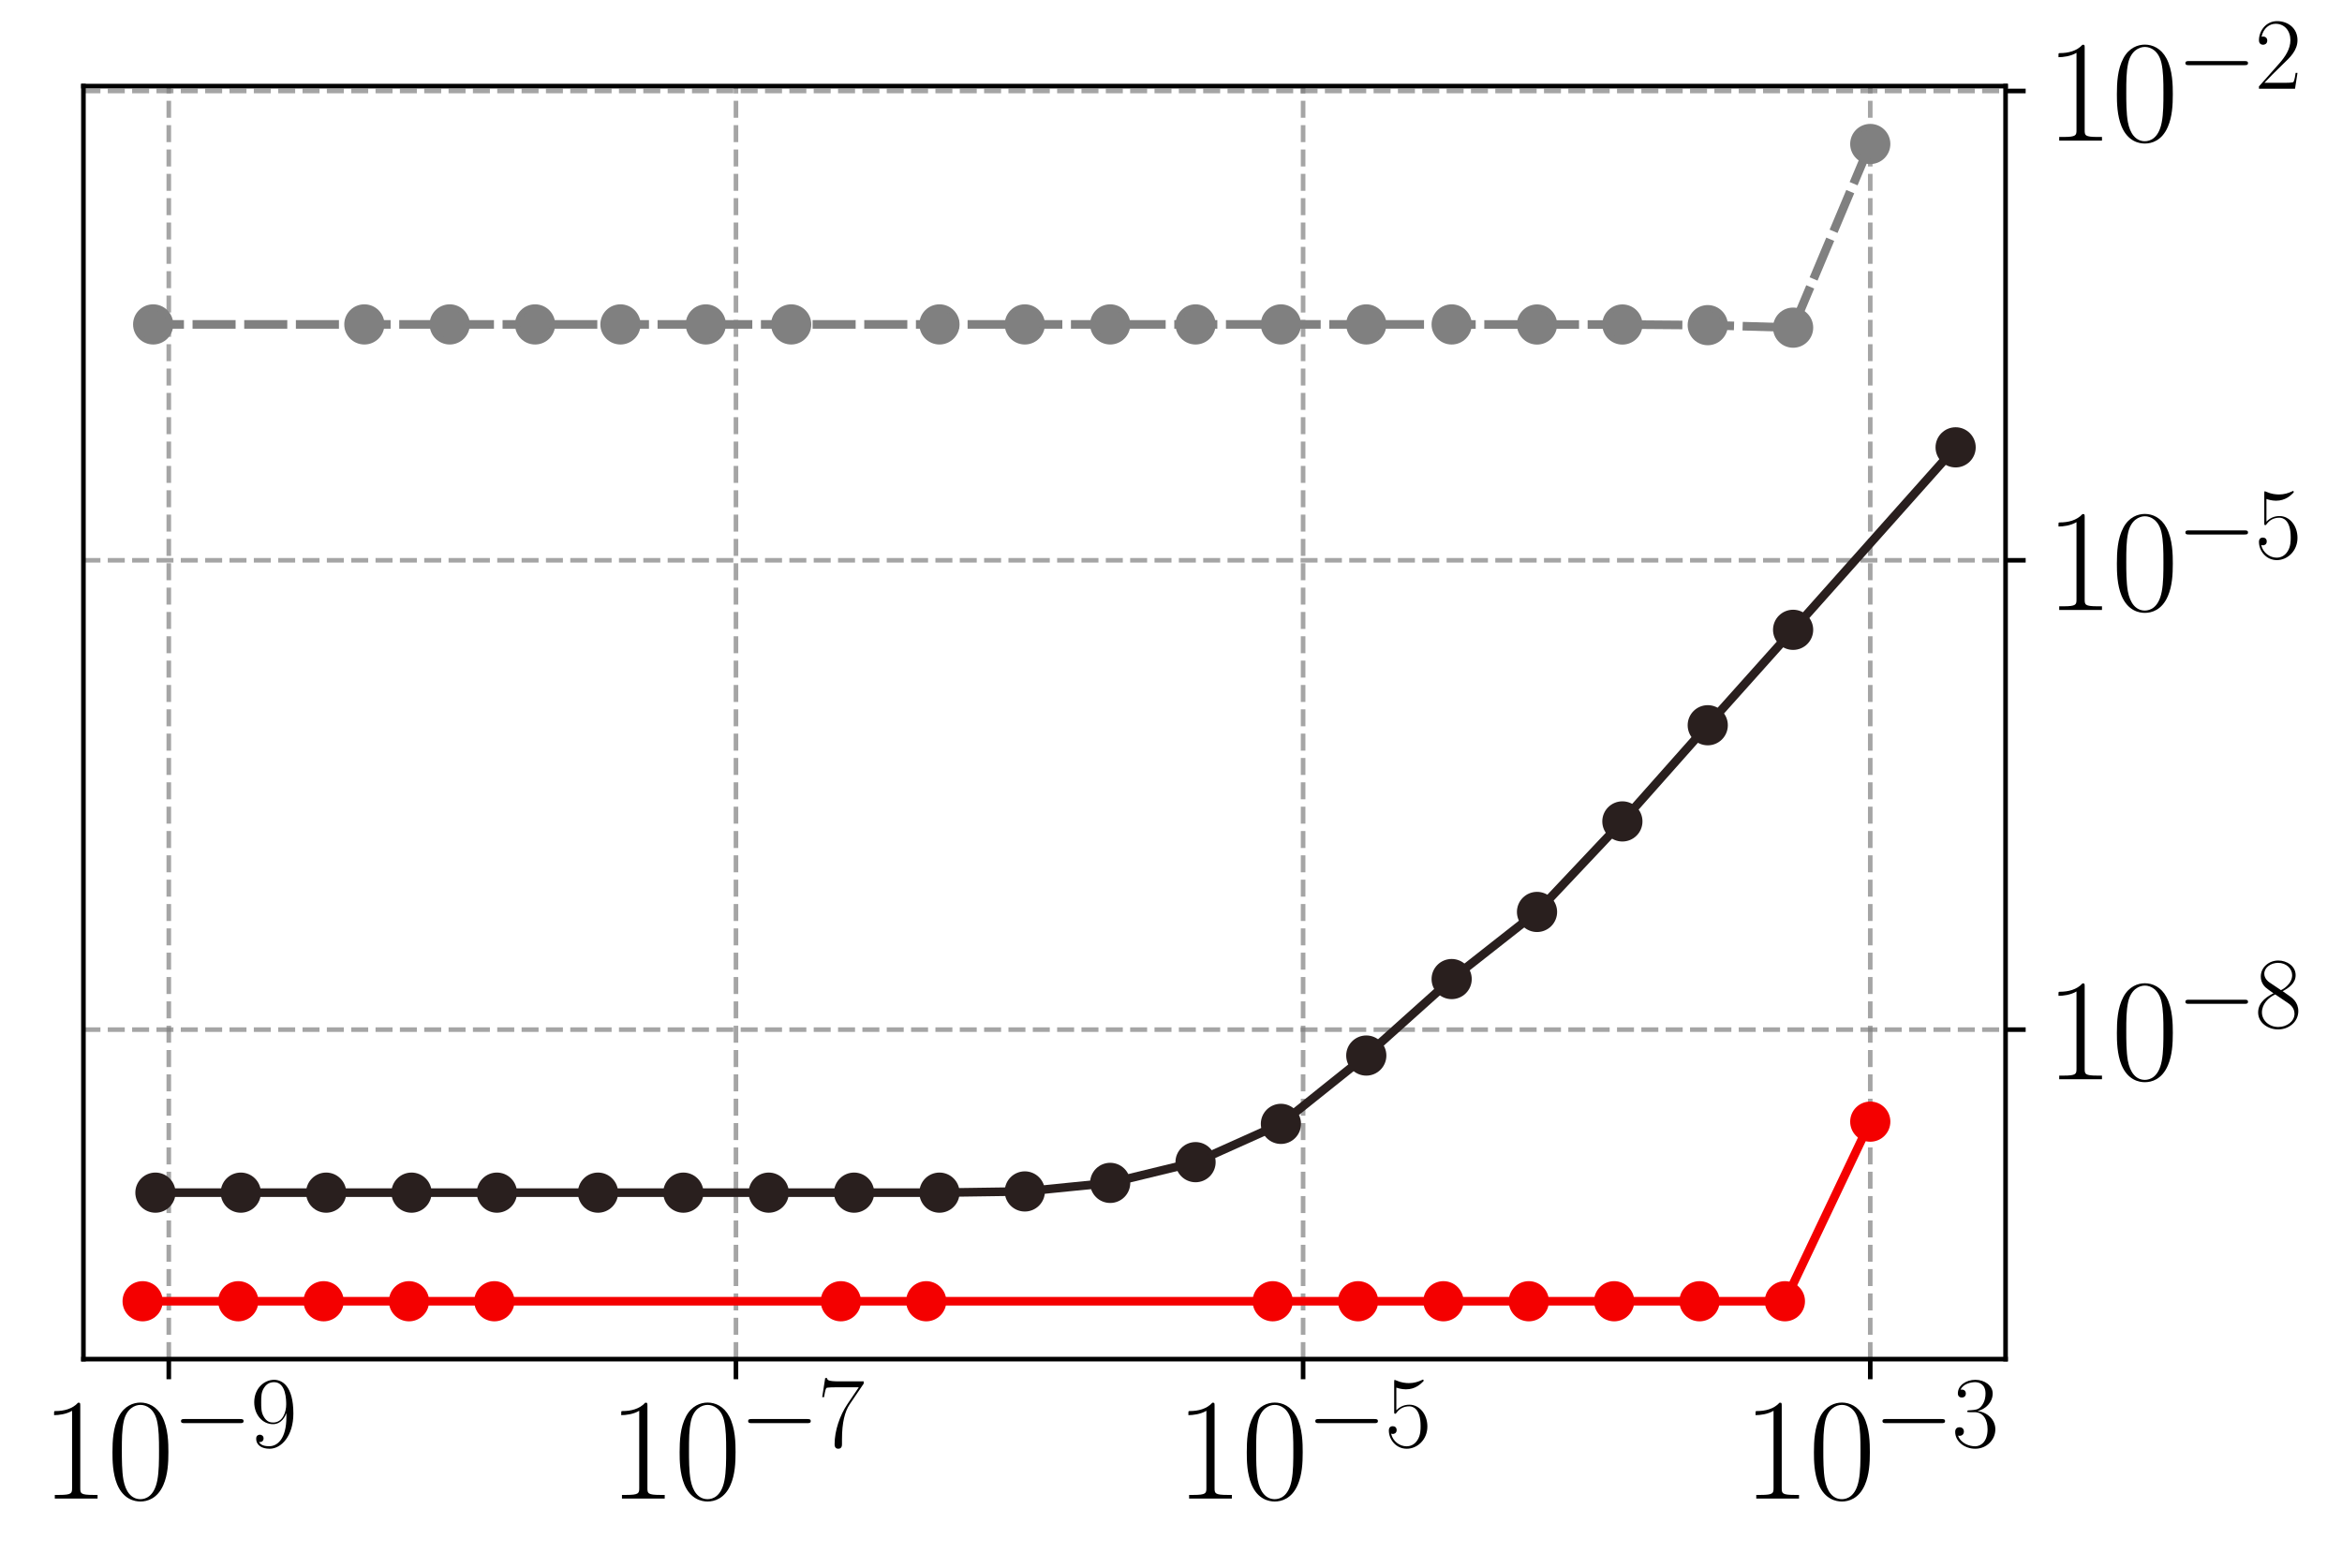 <?xml version="1.0" encoding="utf-8" standalone="no"?>
<!DOCTYPE svg PUBLIC "-//W3C//DTD SVG 1.1//EN"
  "http://www.w3.org/Graphics/SVG/1.1/DTD/svg11.dtd">
<svg xmlns:xlink="http://www.w3.org/1999/xlink" width="407.933pt" height="273.102pt" viewBox="0 0 407.933 273.102" xmlns="http://www.w3.org/2000/svg" version="1.1">
 <defs>
  <style type="text/css">*{stroke-linejoin: round; stroke-linecap: butt}</style>
 </defs>
 <g id="figure_1">
  <g id="patch_1">
   <path d="M 0 273.102 
L 407.933 273.102 
L 407.933 0 
L 0 0 
z
" style="fill: #ffffff"/>
  </g>
  <g id="axes_1">
   <g id="patch_2">
    <path d="M 14.532 236.762 
L 349.332 236.762 
L 349.332 15.002 
L 14.532 15.002 
z
" style="fill: #ffffff"/>
   </g>
   <g id="matplotlib.axis_1">
    <g id="xtick_1">
     <g id="line2d_1">
      <path d="M 29.401 236.762 
L 29.401 15.002 
" clip-path="url(#p91ba34db5f)" style="fill: none; stroke-dasharray: 2.96,1.28; stroke-dashoffset: 0; stroke: #808080; stroke-opacity: 0.7; stroke-width: 0.8"/>
     </g>
     <g id="line2d_2">
      <defs>
       <path id="mde359d40e0" d="M 0 0 
L 0 3.5 
" style="stroke: #000000; stroke-width: 0.8"/>
      </defs>
      <g>
       <use xlink:href="#mde359d40e0" x="29.401" y="236.762" style="stroke: #000000; stroke-width: 0.8"/>
      </g>
     </g>
     <g id="text_1">
      <!-- $\mathdefault{10^{-9}}$ -->
      <g transform="translate(7.2 261.058) scale(0.25 -0.25)">
       <defs>
        <path id="CMR17-31" d="M 1702 4058 
C 1702 4192 1696 4192 1606 4192 
C 1357 3916 979 3827 621 3827 
C 602 3827 570 3827 563 3808 
C 557 3795 557 3782 557 3648 
C 755 3648 1088 3686 1344 3839 
L 1344 461 
C 1344 236 1331 160 781 160 
L 589 160 
L 589 0 
C 896 0 1216 0 1523 0 
C 1830 0 2150 0 2458 0 
L 2458 160 
L 2266 160 
C 1715 160 1702 230 1702 458 
L 1702 4058 
z
" transform="scale(0.016)"/>
        <path id="CMR17-30" d="M 2688 2025 
C 2688 2416 2682 3080 2413 3591 
C 2176 4039 1798 4198 1466 4198 
C 1158 4198 768 4058 525 3597 
C 269 3118 243 2524 243 2025 
C 243 1661 250 1106 448 619 
C 723 -39 1216 -128 1466 -128 
C 1760 -128 2208 -7 2470 600 
C 2662 1042 2688 1559 2688 2025 
z
M 1466 -26 
C 1056 -26 813 325 723 812 
C 653 1188 653 1738 653 2096 
C 653 2588 653 2997 736 3387 
C 858 3929 1216 4096 1466 4096 
C 1728 4096 2067 3923 2189 3400 
C 2272 3036 2278 2607 2278 2096 
C 2278 1680 2278 1169 2202 792 
C 2067 95 1690 -26 1466 -26 
z
" transform="scale(0.016)"/>
        <path id="CMSY10-0" d="M 4218 1472 
C 4326 1472 4442 1472 4442 1600 
C 4442 1728 4326 1728 4218 1728 
L 755 1728 
C 646 1728 531 1728 531 1600 
C 531 1472 646 1472 755 1472 
L 4218 1472 
z
" transform="scale(0.016)"/>
        <path id="CMR17-39" d="M 2253 1864 
C 2253 464 1670 31 1190 31 
C 1043 31 685 31 538 294 
C 704 268 826 357 826 518 
C 826 692 685 749 595 749 
C 538 749 365 723 365 506 
C 365 71 742 -128 1203 -128 
C 1939 -128 2688 674 2688 2073 
C 2688 3817 1971 4179 1485 4179 
C 851 4179 243 3628 243 2778 
C 243 1991 762 1408 1414 1408 
C 1952 1408 2189 1903 2253 2112 
L 2253 1864 
z
M 1427 1510 
C 1254 1510 1011 1542 813 1922 
C 678 2169 678 2461 678 2771 
C 678 3146 678 3405 858 3684 
C 947 3817 1114 4032 1485 4032 
C 2240 4032 2240 2885 2240 2632 
C 2240 2182 2035 1510 1427 1510 
z
" transform="scale(0.016)"/>
       </defs>
       <use xlink:href="#CMR17-31" transform="scale(0.996)"/>
       <use xlink:href="#CMR17-30" transform="translate(45.69 0) scale(0.996)"/>
       <use xlink:href="#CMSY10-0" transform="translate(91.381 36.154) scale(0.697)"/>
       <use xlink:href="#CMR17-39" transform="translate(145.622 36.154) scale(0.697)"/>
      </g>
     </g>
    </g>
    <g id="xtick_2">
     <g id="line2d_3">
      <path d="M 128.189 236.762 
L 128.189 15.002 
" clip-path="url(#p91ba34db5f)" style="fill: none; stroke-dasharray: 2.96,1.28; stroke-dashoffset: 0; stroke: #808080; stroke-opacity: 0.7; stroke-width: 0.8"/>
     </g>
     <g id="line2d_4">
      <g>
       <use xlink:href="#mde359d40e0" x="128.189" y="236.762" style="stroke: #000000; stroke-width: 0.8"/>
      </g>
     </g>
     <g id="text_2">
      <!-- $\mathdefault{10^{-7}}$ -->
      <g transform="translate(105.988 261.058) scale(0.25 -0.25)">
       <defs>
        <path id="CMR17-37" d="M 2886 3941 
L 2886 4081 
L 1382 4081 
C 634 4081 621 4165 595 4288 
L 480 4288 
L 294 3094 
L 410 3094 
C 429 3215 474 3540 550 3661 
C 589 3712 1062 3712 1171 3712 
L 2579 3712 
L 1869 2661 
C 1395 1954 1069 999 1069 165 
C 1069 89 1069 -128 1299 -128 
C 1530 -128 1530 89 1530 171 
L 1530 465 
C 1530 1508 1709 2196 2003 2636 
L 2886 3941 
z
" transform="scale(0.016)"/>
       </defs>
       <use xlink:href="#CMR17-31" transform="scale(0.996)"/>
       <use xlink:href="#CMR17-30" transform="translate(45.69 0) scale(0.996)"/>
       <use xlink:href="#CMSY10-0" transform="translate(91.381 36.154) scale(0.697)"/>
       <use xlink:href="#CMR17-37" transform="translate(145.622 36.154) scale(0.697)"/>
      </g>
     </g>
    </g>
    <g id="xtick_3">
     <g id="line2d_5">
      <path d="M 226.977 236.762 
L 226.977 15.002 
" clip-path="url(#p91ba34db5f)" style="fill: none; stroke-dasharray: 2.96,1.28; stroke-dashoffset: 0; stroke: #808080; stroke-opacity: 0.7; stroke-width: 0.8"/>
     </g>
     <g id="line2d_6">
      <g>
       <use xlink:href="#mde359d40e0" x="226.977" y="236.762" style="stroke: #000000; stroke-width: 0.8"/>
      </g>
     </g>
     <g id="text_3">
      <!-- $\mathdefault{10^{-5}}$ -->
      <g transform="translate(204.776 261.058) scale(0.25 -0.25)">
       <defs>
        <path id="CMR17-35" d="M 730 3692 
C 794 3666 1056 3584 1325 3584 
C 1920 3584 2246 3911 2432 4100 
C 2432 4157 2432 4192 2394 4192 
C 2387 4192 2374 4192 2323 4163 
C 2099 4058 1837 3973 1517 3973 
C 1325 3973 1037 3999 723 4139 
C 653 4171 640 4171 634 4171 
C 602 4171 595 4164 595 4037 
L 595 2203 
C 595 2089 595 2057 659 2057 
C 691 2057 704 2070 736 2114 
C 941 2401 1222 2522 1542 2522 
C 1766 2522 2246 2382 2246 1289 
C 2246 1085 2246 715 2054 421 
C 1894 159 1645 25 1370 25 
C 947 25 518 320 403 814 
C 429 807 480 795 506 795 
C 589 795 749 840 749 1038 
C 749 1210 627 1280 506 1280 
C 358 1280 262 1190 262 1011 
C 262 454 704 -128 1382 -128 
C 2042 -128 2669 440 2669 1264 
C 2669 2030 2170 2624 1549 2624 
C 1222 2624 947 2503 730 2274 
L 730 3692 
z
" transform="scale(0.016)"/>
       </defs>
       <use xlink:href="#CMR17-31" transform="scale(0.996)"/>
       <use xlink:href="#CMR17-30" transform="translate(45.69 0) scale(0.996)"/>
       <use xlink:href="#CMSY10-0" transform="translate(91.381 36.154) scale(0.697)"/>
       <use xlink:href="#CMR17-35" transform="translate(145.622 36.154) scale(0.697)"/>
      </g>
     </g>
    </g>
    <g id="xtick_4">
     <g id="line2d_7">
      <path d="M 325.765 236.762 
L 325.765 15.002 
" clip-path="url(#p91ba34db5f)" style="fill: none; stroke-dasharray: 2.96,1.28; stroke-dashoffset: 0; stroke: #808080; stroke-opacity: 0.7; stroke-width: 0.8"/>
     </g>
     <g id="line2d_8">
      <g>
       <use xlink:href="#mde359d40e0" x="325.765" y="236.762" style="stroke: #000000; stroke-width: 0.8"/>
      </g>
     </g>
     <g id="text_4">
      <!-- $\mathdefault{10^{-3}}$ -->
      <g transform="translate(303.564 261.058) scale(0.25 -0.25)">
       <defs>
        <path id="CMR17-33" d="M 1414 2157 
C 1984 2157 2234 1662 2234 1090 
C 2234 320 1824 25 1453 25 
C 1114 25 563 194 390 693 
C 422 680 454 680 486 680 
C 640 680 755 782 755 948 
C 755 1133 614 1216 486 1216 
C 378 1216 211 1165 211 926 
C 211 335 787 -128 1466 -128 
C 2176 -128 2720 430 2720 1085 
C 2720 1707 2208 2157 1600 2227 
C 2086 2328 2554 2756 2554 3329 
C 2554 3820 2048 4179 1472 4179 
C 890 4179 378 3829 378 3329 
C 378 3110 544 3072 627 3072 
C 762 3072 877 3155 877 3321 
C 877 3486 762 3569 627 3569 
C 602 3569 570 3569 544 3557 
C 730 3959 1235 4032 1459 4032 
C 1683 4032 2106 3925 2106 3320 
C 2106 3143 2080 2828 1862 2550 
C 1670 2304 1453 2304 1242 2284 
C 1210 2284 1062 2269 1037 2269 
C 992 2263 966 2257 966 2208 
C 966 2163 973 2157 1101 2157 
L 1414 2157 
z
" transform="scale(0.016)"/>
       </defs>
       <use xlink:href="#CMR17-31" transform="scale(0.996)"/>
       <use xlink:href="#CMR17-30" transform="translate(45.69 0) scale(0.996)"/>
       <use xlink:href="#CMSY10-0" transform="translate(91.381 36.154) scale(0.697)"/>
       <use xlink:href="#CMR17-33" transform="translate(145.622 36.154) scale(0.697)"/>
      </g>
     </g>
    </g>
   </g>
   <g id="matplotlib.axis_2">
    <g id="ytick_1">
     <g id="line2d_9">
      <path d="M 14.532 179.365 
L 349.332 179.365 
" clip-path="url(#p91ba34db5f)" style="fill: none; stroke-dasharray: 2.96,1.28; stroke-dashoffset: 0; stroke: #808080; stroke-opacity: 0.7; stroke-width: 0.8"/>
     </g>
     <g id="line2d_10">
      <defs>
       <path id="mfa3d7b5e7a" d="M 0 0 
L 3.5 0 
" style="stroke: #000000; stroke-width: 0.8"/>
      </defs>
      <g>
       <use xlink:href="#mfa3d7b5e7a" x="349.332" y="179.365" style="stroke: #000000; stroke-width: 0.8"/>
      </g>
     </g>
     <g id="text_5">
      <!-- $\mathdefault{10^{-8}}$ -->
      <g transform="translate(356.332 188.013) scale(0.25 -0.25)">
       <defs>
        <path id="CMR17-38" d="M 1741 2264 
C 2144 2467 2554 2773 2554 3263 
C 2554 3841 1990 4179 1472 4179 
C 890 4179 378 3759 378 3180 
C 378 3021 416 2747 666 2505 
C 730 2442 998 2251 1171 2130 
C 883 1983 211 1634 211 934 
C 211 279 838 -128 1459 -128 
C 2144 -128 2720 362 2720 1010 
C 2720 1590 2330 1857 2074 2029 
L 1741 2264 
z
M 902 2822 
C 851 2854 595 3051 595 3351 
C 595 3739 998 4032 1459 4032 
C 1965 4032 2336 3676 2336 3262 
C 2336 2669 1670 2331 1638 2331 
C 1632 2331 1626 2331 1574 2370 
L 902 2822 
z
M 2080 1519 
C 2176 1449 2483 1240 2483 851 
C 2483 381 2010 25 1472 25 
C 890 25 448 438 448 940 
C 448 1443 838 1862 1280 2060 
L 2080 1519 
z
" transform="scale(0.016)"/>
       </defs>
       <use xlink:href="#CMR17-31" transform="scale(0.996)"/>
       <use xlink:href="#CMR17-30" transform="translate(45.69 0) scale(0.996)"/>
       <use xlink:href="#CMSY10-0" transform="translate(91.381 36.154) scale(0.697)"/>
       <use xlink:href="#CMR17-38" transform="translate(145.622 36.154) scale(0.697)"/>
      </g>
     </g>
    </g>
    <g id="ytick_2">
     <g id="line2d_11">
      <path d="M 14.532 97.606 
L 349.332 97.606 
" clip-path="url(#p91ba34db5f)" style="fill: none; stroke-dasharray: 2.96,1.28; stroke-dashoffset: 0; stroke: #808080; stroke-opacity: 0.7; stroke-width: 0.8"/>
     </g>
     <g id="line2d_12">
      <g>
       <use xlink:href="#mfa3d7b5e7a" x="349.332" y="97.606" style="stroke: #000000; stroke-width: 0.8"/>
      </g>
     </g>
     <g id="text_6">
      <!-- $\mathdefault{10^{-5}}$ -->
      <g transform="translate(356.332 106.255) scale(0.25 -0.25)">
       <use xlink:href="#CMR17-31" transform="scale(0.996)"/>
       <use xlink:href="#CMR17-30" transform="translate(45.69 0) scale(0.996)"/>
       <use xlink:href="#CMSY10-0" transform="translate(91.381 36.154) scale(0.697)"/>
       <use xlink:href="#CMR17-35" transform="translate(145.622 36.154) scale(0.697)"/>
      </g>
     </g>
    </g>
    <g id="ytick_3">
     <g id="line2d_13">
      <path d="M 14.532 15.848 
L 349.332 15.848 
" clip-path="url(#p91ba34db5f)" style="fill: none; stroke-dasharray: 2.96,1.28; stroke-dashoffset: 0; stroke: #808080; stroke-opacity: 0.7; stroke-width: 0.8"/>
     </g>
     <g id="line2d_14">
      <g>
       <use xlink:href="#mfa3d7b5e7a" x="349.332" y="15.848" style="stroke: #000000; stroke-width: 0.8"/>
      </g>
     </g>
     <g id="text_7">
      <!-- $\mathdefault{10^{-2}}$ -->
      <g transform="translate(356.332 24.496) scale(0.25 -0.25)">
       <defs>
        <path id="CMR17-32" d="M 2669 989 
L 2554 989 
C 2490 536 2438 459 2413 420 
C 2381 369 1920 369 1830 369 
L 602 369 
C 832 619 1280 1072 1824 1597 
C 2214 1967 2669 2402 2669 3035 
C 2669 3790 2067 4224 1395 4224 
C 691 4224 262 3604 262 3030 
C 262 2780 448 2748 525 2748 
C 589 2748 781 2787 781 3010 
C 781 3207 614 3264 525 3264 
C 486 3264 448 3258 422 3245 
C 544 3790 915 4058 1306 4058 
C 1862 4058 2227 3617 2227 3035 
C 2227 2479 1901 2000 1536 1584 
L 262 146 
L 262 0 
L 2515 0 
L 2669 989 
z
" transform="scale(0.016)"/>
       </defs>
       <use xlink:href="#CMR17-31" transform="scale(0.996)"/>
       <use xlink:href="#CMR17-30" transform="translate(45.69 0) scale(0.996)"/>
       <use xlink:href="#CMSY10-0" transform="translate(91.381 36.154) scale(0.697)"/>
       <use xlink:href="#CMR17-32" transform="translate(145.622 36.154) scale(0.697)"/>
      </g>
     </g>
    </g>
   </g>
   <g id="line2d_15">
    <path d="M 325.765 25.082 
L 312.327 57.079 
L 297.458 56.642 
L 282.589 56.53 
L 267.72 56.528 
L 252.851 56.516 
L 237.981 56.514 
L 223.112 56.514 
L 208.243 56.514 
L 193.374 56.514 
L 178.505 56.514 
L 163.636 56.514 
L 137.809 56.514 
L 122.94 56.514 
L 108.071 56.514 
L 93.202 56.514 
L 78.333 56.514 
L 63.464 56.514 
L 26.679 56.514 
" clip-path="url(#p91ba34db5f)" style="fill: none; stroke-dasharray: 7.5,1.5; stroke-dashoffset: 0; stroke: #808080; stroke-width: 1.5"/>
    <defs>
     <path id="m3f29b8afa1" d="M 0 3 
C 0.796 3 1.559 2.684 2.121 2.121 
C 2.684 1.559 3 0.796 3 0 
C 3 -0.796 2.684 -1.559 2.121 -2.121 
C 1.559 -2.684 0.796 -3 0 -3 
C -0.796 -3 -1.559 -2.684 -2.121 -2.121 
C -2.684 -1.559 -3 -0.796 -3 0 
C -3 0.796 -2.684 1.559 -2.121 2.121 
C -1.559 2.684 -0.796 3 0 3 
z
" style="stroke: #808080"/>
    </defs>
    <g clip-path="url(#p91ba34db5f)">
     <use xlink:href="#m3f29b8afa1" x="325.765" y="25.082" style="fill: #808080; stroke: #808080"/>
     <use xlink:href="#m3f29b8afa1" x="312.327" y="57.079" style="fill: #808080; stroke: #808080"/>
     <use xlink:href="#m3f29b8afa1" x="297.458" y="56.642" style="fill: #808080; stroke: #808080"/>
     <use xlink:href="#m3f29b8afa1" x="282.589" y="56.53" style="fill: #808080; stroke: #808080"/>
     <use xlink:href="#m3f29b8afa1" x="267.72" y="56.528" style="fill: #808080; stroke: #808080"/>
     <use xlink:href="#m3f29b8afa1" x="252.851" y="56.516" style="fill: #808080; stroke: #808080"/>
     <use xlink:href="#m3f29b8afa1" x="237.981" y="56.514" style="fill: #808080; stroke: #808080"/>
     <use xlink:href="#m3f29b8afa1" x="223.112" y="56.514" style="fill: #808080; stroke: #808080"/>
     <use xlink:href="#m3f29b8afa1" x="208.243" y="56.514" style="fill: #808080; stroke: #808080"/>
     <use xlink:href="#m3f29b8afa1" x="193.374" y="56.514" style="fill: #808080; stroke: #808080"/>
     <use xlink:href="#m3f29b8afa1" x="178.505" y="56.514" style="fill: #808080; stroke: #808080"/>
     <use xlink:href="#m3f29b8afa1" x="163.636" y="56.514" style="fill: #808080; stroke: #808080"/>
     <use xlink:href="#m3f29b8afa1" x="137.809" y="56.514" style="fill: #808080; stroke: #808080"/>
     <use xlink:href="#m3f29b8afa1" x="122.94" y="56.514" style="fill: #808080; stroke: #808080"/>
     <use xlink:href="#m3f29b8afa1" x="108.071" y="56.514" style="fill: #808080; stroke: #808080"/>
     <use xlink:href="#m3f29b8afa1" x="93.202" y="56.514" style="fill: #808080; stroke: #808080"/>
     <use xlink:href="#m3f29b8afa1" x="78.333" y="56.514" style="fill: #808080; stroke: #808080"/>
     <use xlink:href="#m3f29b8afa1" x="63.464" y="56.514" style="fill: #808080; stroke: #808080"/>
     <use xlink:href="#m3f29b8afa1" x="26.679" y="56.514" style="fill: #808080; stroke: #808080"/>
    </g>
   </g>
   <g id="line2d_16">
    <path d="M 340.634 77.93 
L 312.327 109.717 
L 297.458 126.34 
L 282.589 143.094 
L 267.72 158.864 
L 252.851 170.556 
L 237.981 183.88 
L 223.112 195.782 
L 208.243 202.453 
L 193.374 206.064 
L 178.505 207.553 
L 163.636 207.764 
L 148.767 207.764 
L 133.898 207.764 
L 119.029 207.764 
L 104.16 207.764 
L 86.548 207.764 
L 71.679 207.764 
L 56.81 207.764 
L 41.941 207.764 
L 27.072 207.764 
" clip-path="url(#p91ba34db5f)" style="fill: none; stroke: #291f1e; stroke-width: 1.5; stroke-linecap: square"/>
    <defs>
     <path id="m717d8d0110" d="M 0 3 
C 0.796 3 1.559 2.684 2.121 2.121 
C 2.684 1.559 3 0.796 3 0 
C 3 -0.796 2.684 -1.559 2.121 -2.121 
C 1.559 -2.684 0.796 -3 0 -3 
C -0.796 -3 -1.559 -2.684 -2.121 -2.121 
C -2.684 -1.559 -3 -0.796 -3 0 
C -3 0.796 -2.684 1.559 -2.121 2.121 
C -1.559 2.684 -0.796 3 0 3 
z
" style="stroke: #291f1e"/>
    </defs>
    <g clip-path="url(#p91ba34db5f)">
     <use xlink:href="#m717d8d0110" x="340.634" y="77.93" style="fill: #291f1e; stroke: #291f1e"/>
     <use xlink:href="#m717d8d0110" x="312.327" y="109.717" style="fill: #291f1e; stroke: #291f1e"/>
     <use xlink:href="#m717d8d0110" x="297.458" y="126.34" style="fill: #291f1e; stroke: #291f1e"/>
     <use xlink:href="#m717d8d0110" x="282.589" y="143.094" style="fill: #291f1e; stroke: #291f1e"/>
     <use xlink:href="#m717d8d0110" x="267.72" y="158.864" style="fill: #291f1e; stroke: #291f1e"/>
     <use xlink:href="#m717d8d0110" x="252.851" y="170.556" style="fill: #291f1e; stroke: #291f1e"/>
     <use xlink:href="#m717d8d0110" x="237.981" y="183.88" style="fill: #291f1e; stroke: #291f1e"/>
     <use xlink:href="#m717d8d0110" x="223.112" y="195.782" style="fill: #291f1e; stroke: #291f1e"/>
     <use xlink:href="#m717d8d0110" x="208.243" y="202.453" style="fill: #291f1e; stroke: #291f1e"/>
     <use xlink:href="#m717d8d0110" x="193.374" y="206.064" style="fill: #291f1e; stroke: #291f1e"/>
     <use xlink:href="#m717d8d0110" x="178.505" y="207.553" style="fill: #291f1e; stroke: #291f1e"/>
     <use xlink:href="#m717d8d0110" x="163.636" y="207.764" style="fill: #291f1e; stroke: #291f1e"/>
     <use xlink:href="#m717d8d0110" x="148.767" y="207.764" style="fill: #291f1e; stroke: #291f1e"/>
     <use xlink:href="#m717d8d0110" x="133.898" y="207.764" style="fill: #291f1e; stroke: #291f1e"/>
     <use xlink:href="#m717d8d0110" x="119.029" y="207.764" style="fill: #291f1e; stroke: #291f1e"/>
     <use xlink:href="#m717d8d0110" x="104.16" y="207.764" style="fill: #291f1e; stroke: #291f1e"/>
     <use xlink:href="#m717d8d0110" x="86.548" y="207.764" style="fill: #291f1e; stroke: #291f1e"/>
     <use xlink:href="#m717d8d0110" x="71.679" y="207.764" style="fill: #291f1e; stroke: #291f1e"/>
     <use xlink:href="#m717d8d0110" x="56.81" y="207.764" style="fill: #291f1e; stroke: #291f1e"/>
     <use xlink:href="#m717d8d0110" x="41.941" y="207.764" style="fill: #291f1e; stroke: #291f1e"/>
     <use xlink:href="#m717d8d0110" x="27.072" y="207.764" style="fill: #291f1e; stroke: #291f1e"/>
    </g>
   </g>
   <g id="line2d_17">
    <path d="M 325.765 195.395 
L 310.896 226.682 
L 296.026 226.682 
L 281.157 226.682 
L 266.288 226.682 
L 251.419 226.682 
L 236.55 226.682 
L 221.681 226.682 
L 161.329 226.682 
L 146.46 226.682 
L 86.108 226.682 
L 71.239 226.682 
L 56.37 226.682 
L 41.501 226.682 
L 24.843 226.682 
" clip-path="url(#p91ba34db5f)" style="fill: none; stroke: #f40000; stroke-width: 1.5; stroke-linecap: square"/>
    <defs>
     <path id="m551208988e" d="M 0 3 
C 0.796 3 1.559 2.684 2.121 2.121 
C 2.684 1.559 3 0.796 3 0 
C 3 -0.796 2.684 -1.559 2.121 -2.121 
C 1.559 -2.684 0.796 -3 0 -3 
C -0.796 -3 -1.559 -2.684 -2.121 -2.121 
C -2.684 -1.559 -3 -0.796 -3 0 
C -3 0.796 -2.684 1.559 -2.121 2.121 
C -1.559 2.684 -0.796 3 0 3 
z
" style="stroke: #f40000"/>
    </defs>
    <g clip-path="url(#p91ba34db5f)">
     <use xlink:href="#m551208988e" x="325.765" y="195.395" style="fill: #f40000; stroke: #f40000"/>
     <use xlink:href="#m551208988e" x="310.896" y="226.682" style="fill: #f40000; stroke: #f40000"/>
     <use xlink:href="#m551208988e" x="296.026" y="226.682" style="fill: #f40000; stroke: #f40000"/>
     <use xlink:href="#m551208988e" x="281.157" y="226.682" style="fill: #f40000; stroke: #f40000"/>
     <use xlink:href="#m551208988e" x="266.288" y="226.682" style="fill: #f40000; stroke: #f40000"/>
     <use xlink:href="#m551208988e" x="251.419" y="226.682" style="fill: #f40000; stroke: #f40000"/>
     <use xlink:href="#m551208988e" x="236.55" y="226.682" style="fill: #f40000; stroke: #f40000"/>
     <use xlink:href="#m551208988e" x="221.681" y="226.682" style="fill: #f40000; stroke: #f40000"/>
     <use xlink:href="#m551208988e" x="161.329" y="226.682" style="fill: #f40000; stroke: #f40000"/>
     <use xlink:href="#m551208988e" x="146.46" y="226.682" style="fill: #f40000; stroke: #f40000"/>
     <use xlink:href="#m551208988e" x="86.108" y="226.682" style="fill: #f40000; stroke: #f40000"/>
     <use xlink:href="#m551208988e" x="71.239" y="226.682" style="fill: #f40000; stroke: #f40000"/>
     <use xlink:href="#m551208988e" x="56.37" y="226.682" style="fill: #f40000; stroke: #f40000"/>
     <use xlink:href="#m551208988e" x="41.501" y="226.682" style="fill: #f40000; stroke: #f40000"/>
     <use xlink:href="#m551208988e" x="24.843" y="226.682" style="fill: #f40000; stroke: #f40000"/>
    </g>
   </g>
   <g id="patch_3">
    <path d="M 14.532 236.762 
L 14.532 15.002 
" style="fill: none; stroke: #000000; stroke-width: 0.8; stroke-linejoin: miter; stroke-linecap: square"/>
   </g>
   <g id="patch_4">
    <path d="M 349.332 236.762 
L 349.332 15.002 
" style="fill: none; stroke: #000000; stroke-width: 0.8; stroke-linejoin: miter; stroke-linecap: square"/>
   </g>
   <g id="patch_5">
    <path d="M 14.532 236.762 
L 349.332 236.762 
" style="fill: none; stroke: #000000; stroke-width: 0.8; stroke-linejoin: miter; stroke-linecap: square"/>
   </g>
   <g id="patch_6">
    <path d="M 14.532 15.002 
L 349.332 15.002 
" style="fill: none; stroke: #000000; stroke-width: 0.8; stroke-linejoin: miter; stroke-linecap: square"/>
   </g>
  </g>
 </g>
 <defs>
  <clipPath id="p91ba34db5f">
   <rect x="14.532" y="15.002" width="334.8" height="221.76"/>
  </clipPath>
 </defs>
</svg>
